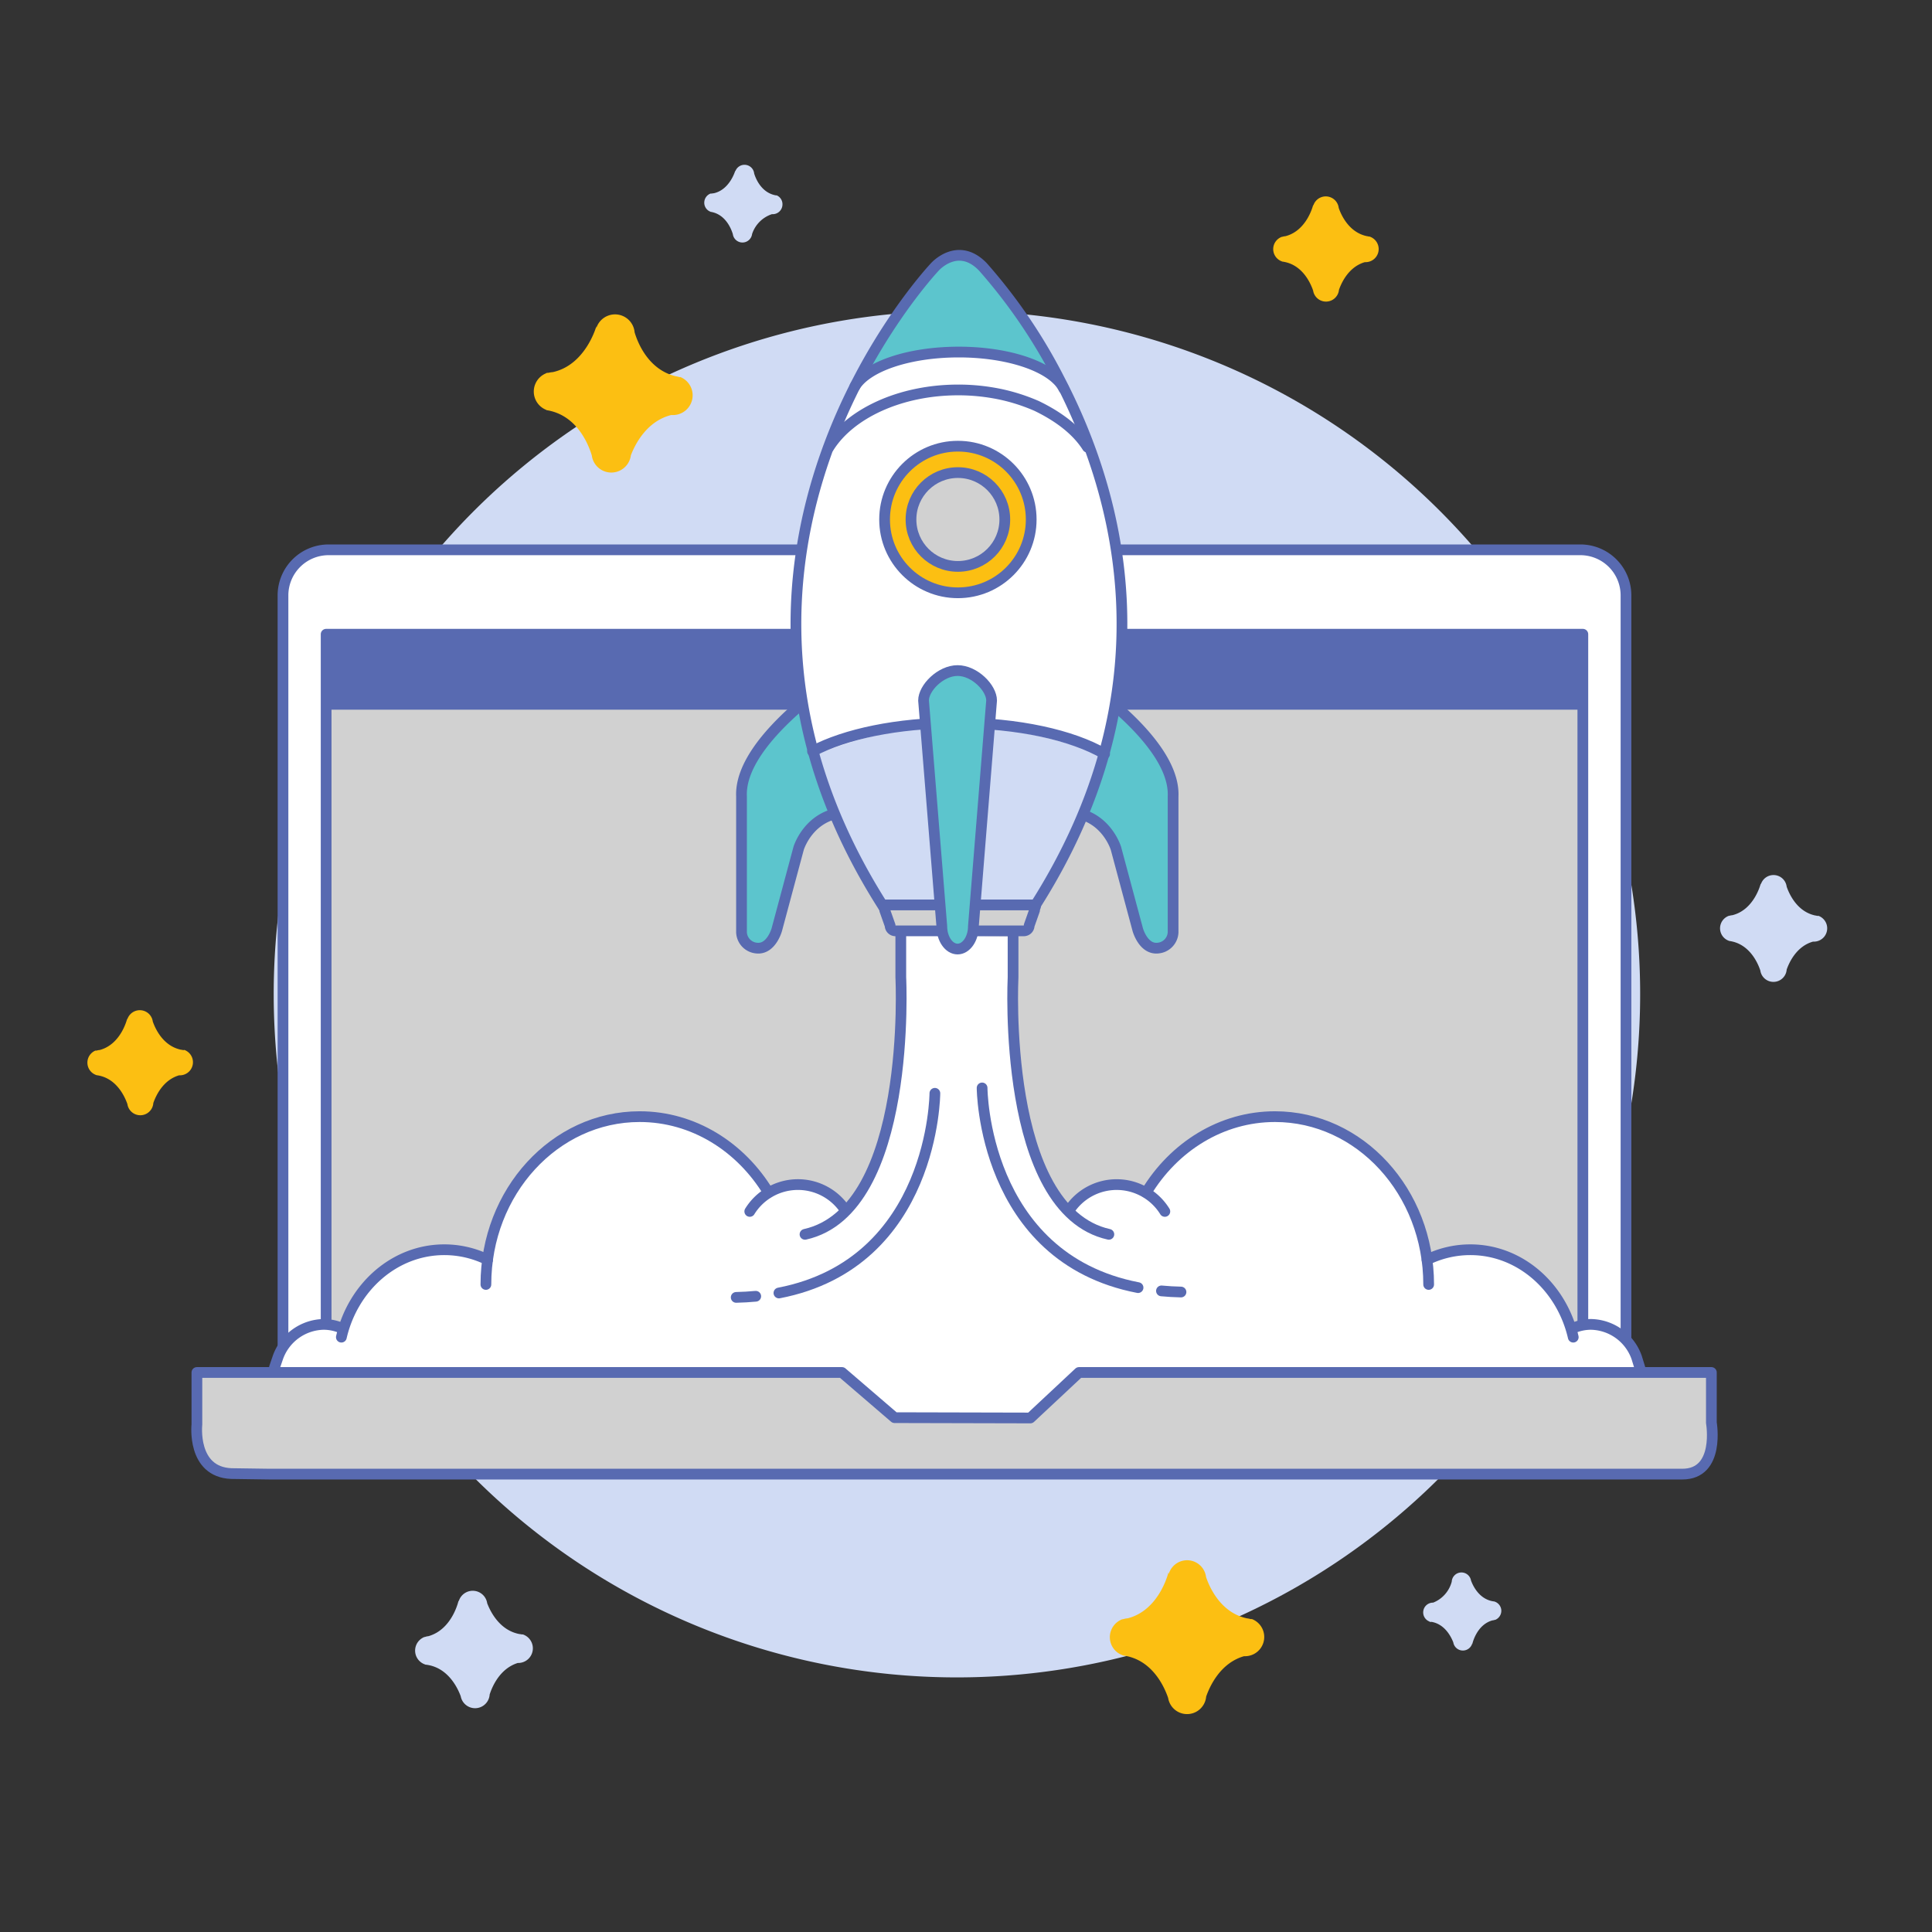 <svg id="Layer_1" data-name="Layer 1" xmlns="http://www.w3.org/2000/svg" viewBox="0 0 360 360"><rect x="0" y="0" width="360" height="360" fill="#333333" stroke="none"/><defs><style>.cls-1,.cls-2{fill:#d0dbf4;}.cls-1{fill-rule:evenodd;}.cls-11,.cls-3{fill:#fcbf12;}.cls-4,.cls-7{fill:#fff;}.cls-11,.cls-4,.cls-5,.cls-8,.cls-9{stroke:#586ab1;stroke-linecap:round;stroke-linejoin:round;stroke-width:2px;}.cls-5{fill:#d1d1d1;}.cls-6{fill:#586ab1;}.cls-12,.cls-8{fill:none;}.cls-10,.cls-9{fill:#5cc5cd;}</style></defs><title>forge-getting started-spot hero</title><path class="cls-1" d="M178.25,312.56A127.31,127.31,0,1,0,51,185.25,127.31,127.31,0,0,0,178.25,312.56Z"/><path class="cls-2" d="M144.72,36.4h0l-.16,0-.28-.06c-2.44-.6-3.44-3-3.75-4a1.81,1.81,0,0,0-3.52-.39l0-.16s-1,3.55-4,4.22a2.57,2.57,0,0,0-.4.06l-.22,0h0a1.82,1.82,0,0,0-1.16,1.64,1.79,1.79,0,0,0,1.18,1.75l-.06,0c2.79.41,3.87,3.09,4.2,4.15a1.81,1.81,0,0,0,3.59,0,5.81,5.81,0,0,1,3.69-3.7h.1a1.82,1.82,0,0,0,1.87-1.76A1.8,1.8,0,0,0,144.72,36.4Z"/><path class="cls-3" d="M126.7,70.29l.06,0a2.82,2.82,0,0,1-.31-.07,5.41,5.41,0,0,0-.58-.12c-5-1.23-7-6.1-7.62-8.18a3.66,3.66,0,0,0-7.13-.8l0-.33S109.15,68,103,69.34a4.18,4.18,0,0,0-.8.13c-.15,0-.29,0-.45.06l.08,0a3.67,3.67,0,0,0,.05,6.88l-.14,0c5.67.83,7.87,6.27,8.53,8.44a3.67,3.67,0,0,0,7.28,0c.76-2,2.92-6.35,7.49-7.51h.21a3.68,3.68,0,0,0,1.46-7.11Z"/><path class="cls-3" d="M255.27,44.08l0,0a1.38,1.38,0,0,1-.2,0,2.7,2.7,0,0,0-.39-.08c-3.31-.71-4.76-3.89-5.23-5.26a2.43,2.43,0,0,0-4.75-.38l0-.21s-1.12,4.82-5.18,5.86a3.1,3.1,0,0,0-.53.1l-.29.06.05,0a2.43,2.43,0,0,0,.18,4.56l-.09,0c3.78.43,5.36,4,5.84,5.41A2.43,2.43,0,0,0,249.5,54c.46-1.32,1.8-4.27,4.81-5.15h.14a2.44,2.44,0,0,0,.82-4.74Z"/><path class="cls-2" d="M97.44,304.55l0,0-.23,0a3,3,0,0,0-.43-.07c-3.72-.71-5.42-4.23-6-5.74a2.72,2.72,0,0,0-5.32-.3l0-.24s-1.13,5.41-5.64,6.68a2.3,2.3,0,0,0-.59.13l-.33.07.07,0a2.72,2.72,0,0,0,.31,5.09l-.1,0c4.24.39,6.09,4.33,6.67,5.9a2.72,2.72,0,0,0,5.39-.32c.48-1.5,1.9-4.83,5.24-5.88h.16a2.73,2.73,0,0,0,.78-5.32Z"/><path class="cls-4" d="M52.73,256.08V110.93a8.5,8.5,0,0,1,8.48-8.48H294.5a8.5,8.5,0,0,1,8.48,8.48V256.08"/><polyline class="cls-5" points="60.77 253.17 60.77 118.18 294.94 118.18 294.94 257.11"/><rect class="cls-6" x="60.5" y="118" width="234.7" height="14.24"/><path class="cls-7" d="M51.15,254.79s1.94-5.13,6.22-7,6.4-.21,6.4-.21S68,237.48,75,234.49s15.54,0,15.54,0,4.66-20.51,20.77-25,28.35,5.77,30.87,12.6c0,0,10.48-4.06,14.75,3.21,0,0,11.07-8.55,10.49-41.88l.52-9.28,20.09.37-.23,8.91s0,35,10.68,41.66c0,0,6.8-7.9,14.56-2.77,0,0,9.84-17,28.54-13.46,21.69,4.08,24.68,25.87,24.68,25.87s17.76-7.47,26.5,12.61c0,0,11.07-2.78,12.82,7.69l-96.84.79L197.61,266.7l-24.56-.27Z"/><path class="cls-8" d="M63.86,247.57a8.48,8.48,0,0,0-3.58-.79,9.24,9.24,0,0,0-8.49,6.14l-.64,1.87"/><path class="cls-8" d="M150,230c20.09-4.46,17.85-47.9,17.85-47.9v-7.76"/><path class="cls-8" d="M206.62,230c-20.08-4.46-17.85-47.9-17.85-47.9v-8.64"/><path class="cls-8" d="M139.71,225.73a10.55,10.55,0,0,1,17.76-.29"/><path class="cls-8" d="M90.54,239.34c0-17.27,12.83-31.27,28.65-31.27,10,0,18.85,5.62,24,14.14"/><path class="cls-8" d="M63.61,249.16c2.16-9.36,9.93-16.29,19.18-16.29a18.4,18.4,0,0,1,8.07,1.87"/><path class="cls-8" d="M217.05,225.73a10.56,10.56,0,0,0-17.84-.18"/><path class="cls-8" d="M266.21,239.34c0-17.27-12.82-31.27-28.64-31.27-10,0-18.85,5.62-24,14.14"/><path class="cls-8" d="M293.15,249.16c-2.16-9.36-9.93-16.29-19.18-16.29a18.4,18.4,0,0,0-8.07,1.87"/><path class="cls-8" d="M292.9,247.57a8.48,8.48,0,0,1,3.58-.79,9.23,9.23,0,0,1,8.48,6.14l.65,2.11"/><path class="cls-8" d="M140.82,241.54c-1.17.11-2.38.18-3.64.21"/><path class="cls-8" d="M174.2,203.72s-.1,31.62-29.06,37.21"/><path class="cls-8" d="M216.42,240.54c1.17.11,2.38.18,3.64.21"/><path class="cls-8" d="M183,202.72s.1,31.62,29.06,37.21"/><path class="cls-9" d="M198.17,124.4s20.92,12.83,20.42,24v25.32a3.08,3.08,0,0,1-2.79,2.94c-2.77.33-3.8-3.45-3.8-3.45l-4.06-15.13s-1.92-6.41-8.81-6.73"/><path class="cls-9" d="M158.59,124.4s-20.93,12.83-20.42,24v25.32a3.08,3.08,0,0,0,2.79,2.94c2.76.33,3.79-3.45,3.79-3.45l4.06-15.13s1.93-6.41,8.82-6.73"/><path class="cls-7" d="M183.15,49.73a101,101,0,0,1,14.27,21c11.27,21.66,21.2,57.89-4.79,98.42H164.74c-41.86-65.3,9.48-119.44,9.48-119.44S178.5,44.9,183.15,49.73Z"/><path class="cls-10" d="M162.16,67.5s8.93-15.07,11-17.4,5.67-3.9,8.74-1.48,13.4,17.86,13.4,17.86l1.77,3.44s-6.66-5-18.4-4.35S160,70.76,160,70.76Z"/><path class="cls-2" d="M205.9,140.84c-6.1-2.19-15.85-5.39-27.55-5.39a65.8,65.8,0,0,0-26.73,5.39s6.08,19.29,13.24,28.78h27.91a132.67,132.67,0,0,0,12.43-26Z"/><path class="cls-8" d="M183.15,49.73a101,101,0,0,1,14.27,21c11.27,21.66,21.2,57.89-4.79,98.42H164.74c-41.86-65.3,9.48-119.44,9.48-119.44S178.5,44.9,183.15,49.73Z"/><path class="cls-8" d="M159.3,72c2.22-3.68,10-6.4,19.35-6.4,8.21,0,15.26,2.12,18.33,5.15a6,6,0,0,1,1.22,1.63"/><circle class="cls-11" cx="178.49" cy="96.8" r="13.66"/><circle class="cls-5" cx="178.49" cy="96.8" r="8.74"/><path class="cls-5" d="M190.77,173.45H166.86a1,1,0,0,1-1-1l-1-2.83c0-.55-.55-1,0-1h27.86c.55,0,.05.45.05,1l-1,2.83A1,1,0,0,1,190.77,173.45Z"/><path class="cls-8" d="M154.44,83.36c3.95-6.28,13.26-10.7,24.11-10.7a38.33,38.33,0,0,1,7.77.79,35.07,35.07,0,0,1,6.84,2.19c4.14,2,7.49,4.55,9.47,7.68"/><path class="cls-8" d="M151.4,140c6.08-3.22,15.81-5.3,26.77-5.3,11.51,0,21.65,2.29,27.66,5.78"/><path class="cls-9" d="M178.43,176.84h0c-1.62,0-2.94-1.92-2.94-4.26l-3.4-42.05c0-2.35,3.19-5.58,6.34-5.58h0c3.16,0,6.34,3.23,6.34,5.58l-3.39,42.05C181.38,174.92,180.05,176.84,178.43,176.84Z"/><path class="cls-5" d="M313.47,274.68H50.2l-7.1-.1c-7.4-.3-6.41-9.17-6.41-9.17v-9.67h120.2l9.8,8.42,25.3.06,9.07-8.48H318.89v9.37S320.57,274.68,313.47,274.68Z"/><path class="cls-2" d="M266.36,302.22h0l.16,0,.28,0c2.48.47,3.6,2.8,4,3.81a1.81,1.81,0,0,0,3.53.2l0,.16s.74-3.6,3.74-4.45a1.8,1.8,0,0,0,.39-.08l.22-.05h0a1.84,1.84,0,0,0,1.07-1.7,1.82,1.82,0,0,0-1.29-1.69l.07,0c-2.81-.26-4.05-2.87-4.43-3.92a1.81,1.81,0,0,0-3.59.22,5.79,5.79,0,0,1-3.47,3.91h-.1a1.82,1.82,0,0,0-.52,3.54Z"/><path class="cls-3" d="M34.31,195.67h0l-.21,0a1.59,1.59,0,0,0-.38-.07c-3.32-.7-4.77-3.88-5.25-5.25a2.44,2.44,0,0,0-4.76-.36l0-.22s-1.1,4.83-5.16,5.89a1.84,1.84,0,0,0-.53.1l-.29,0,.05,0a2.44,2.44,0,0,0,.19,4.57l-.09,0c3.78.42,5.37,4,5.86,5.4a2.43,2.43,0,0,0,4.83-.2c.46-1.32,1.79-4.28,4.8-5.16h.13a2.44,2.44,0,0,0,.8-4.75Z"/><path class="cls-3" d="M233.2,301.72l.05,0-.3-.05a3.47,3.47,0,0,0-.56-.11c-4.86-1-7-5.71-7.66-7.71a3.56,3.56,0,0,0-6.95-.56l-.05-.32s-1.65,7.06-7.6,8.58a4,4,0,0,0-.77.14l-.43.08.08,0a3.57,3.57,0,0,0,.25,6.69l-.13,0c5.53.64,7.83,5.85,8.54,7.94a3.57,3.57,0,0,0,7.08-.26c.67-1.94,2.64-6.26,7.05-7.53h.2a3.58,3.58,0,0,0,1.2-6.95Z"/><path class="cls-2" d="M338.81,170.66h0l-.21,0a2.7,2.7,0,0,0-.39-.08c-3.36-.73-4.82-4-5.29-5.36a2.47,2.47,0,0,0-4.82-.4l0-.22s-1.16,4.89-5.28,5.93a3,3,0,0,0-.54.1l-.3.06.06,0a2.47,2.47,0,0,0,.16,4.63l-.09,0c3.83.45,5.42,4.07,5.9,5.51a2.47,2.47,0,0,0,4.91-.16c.47-1.35,1.84-4.34,4.9-5.21H338a2.48,2.48,0,0,0,.84-4.81Z"/><rect class="cls-12" x="0.34" y="-0.09" width="360" height="360"/></svg>